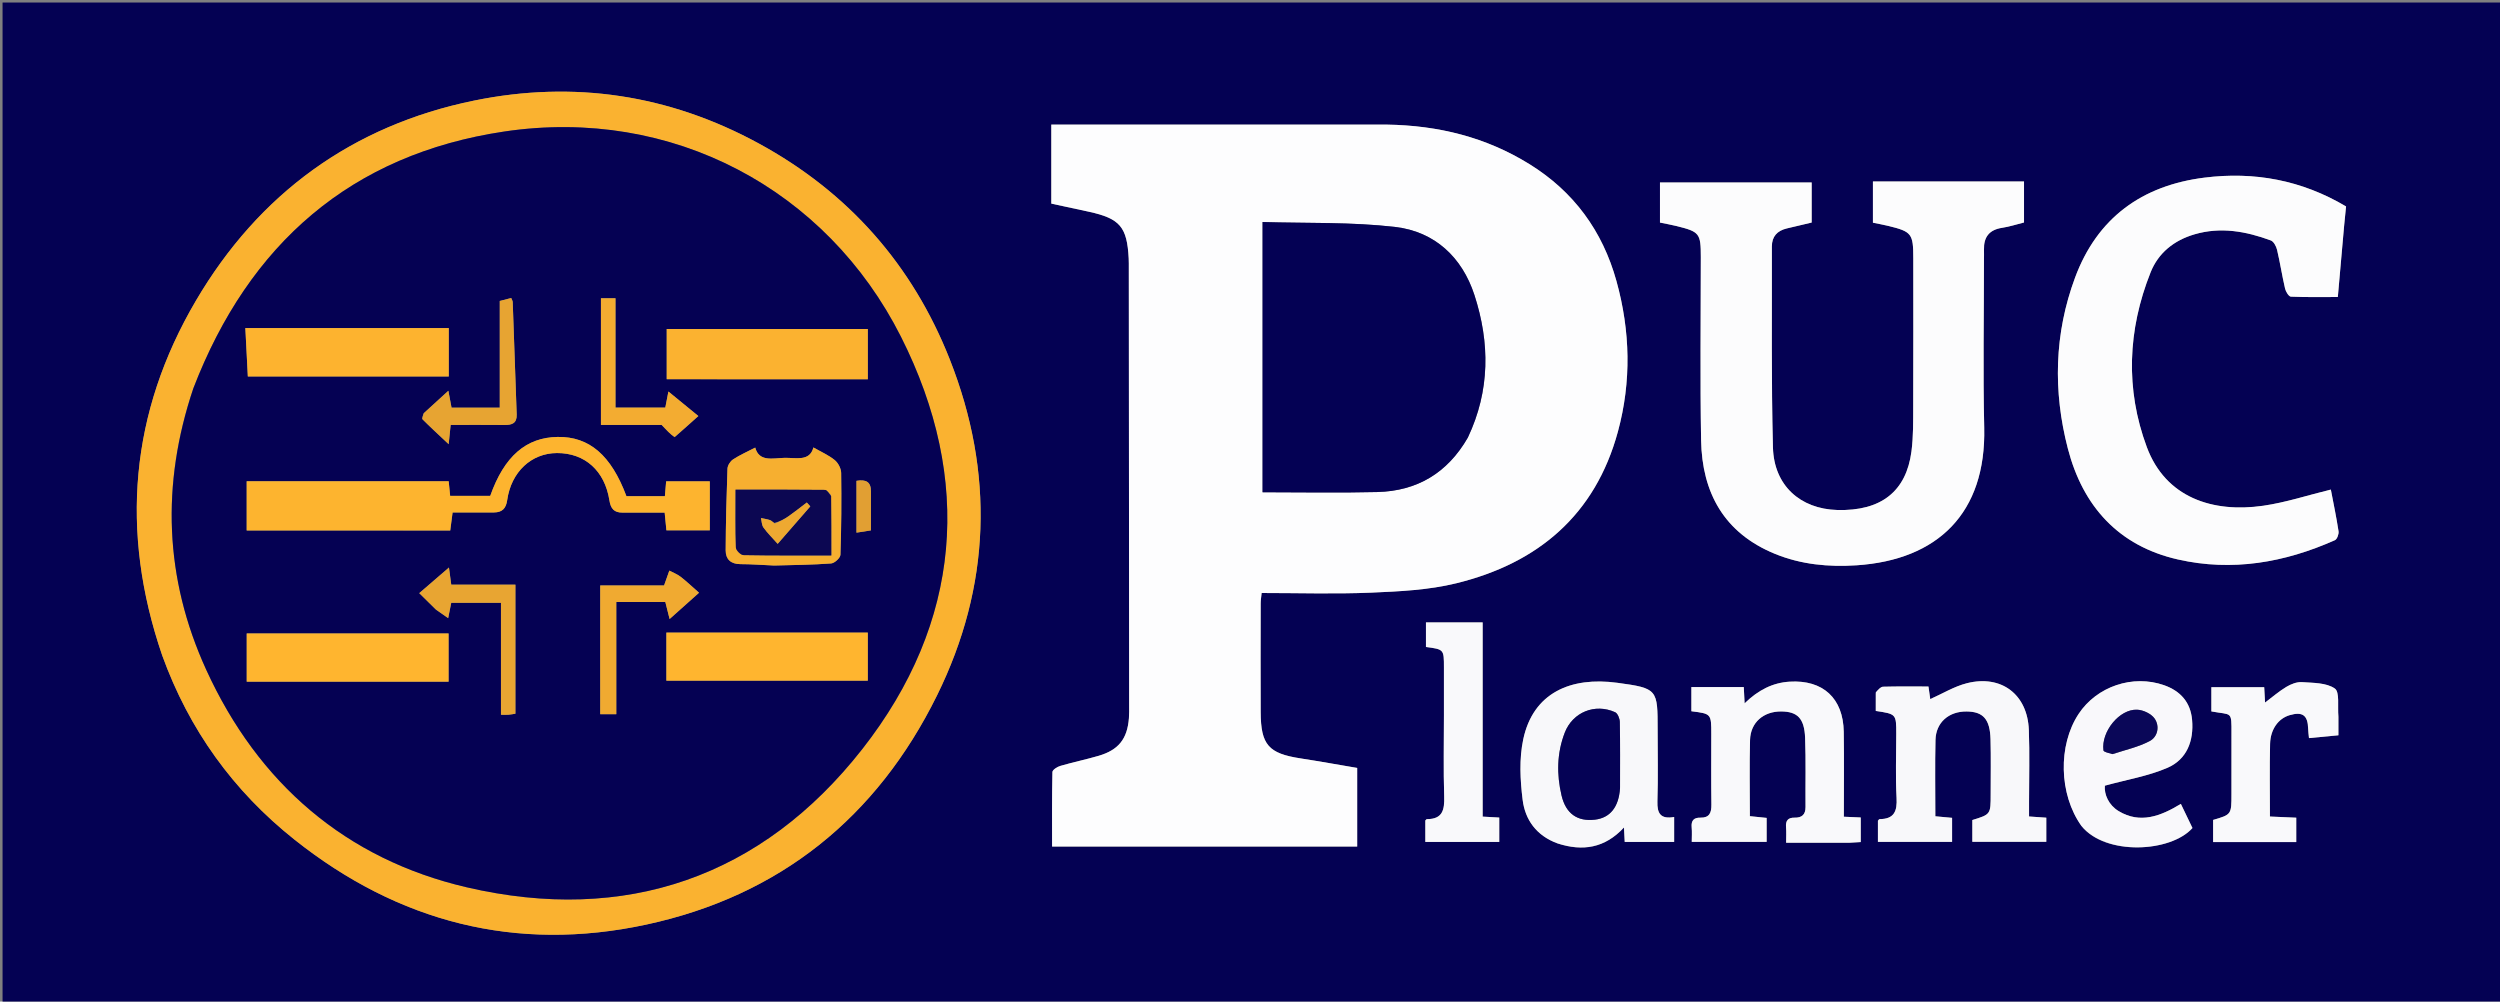 <svg version="1.1" id="Layer_1" xmlns="http://www.w3.org/2000/svg" xmlns:xlink="http://www.w3.org/1999/xlink" x="0px" y="0px"
	 width="100%" viewBox="0 0 976 391" enable-background="new 0 0 976 391" xml:space="preserve">
<rect x="0" y="0" width="976" height="391" fill="#808080" stroke="none"/>
<path fill="#040153" opacity="1" stroke="none" 
	d="
M734,392 
	C489.333,392 245.167,392 1,392 
	C1,261.667 1,131.334 1,1 
	C326.333,1 651.666,1 976.999,1 
	C977,131.333 977,261.666 977,392 
	C896.167,392 815.333,392 734,392 
M541.051,48.633 
	C497.494,48.633 453.938,48.633 410.431,48.633 
	C410.431,59.333 410.431,69.289 410.431,79.489 
	C415.447,80.571 420.296,81.599 425.137,82.664 
	C437.248,85.33 440.006,88.572 440.641,100.888 
	C440.709,102.218 440.688,103.553 440.689,104.886 
	C440.734,161.714 440.778,218.542 440.818,275.37 
	C440.819,277.036 440.862,278.709 440.733,280.366 
	C440.101,288.471 436.696,292.794 428.864,295.085 
	C423.922,296.531 418.864,297.578 413.921,299.02 
	C412.73,299.367 410.89,300.553 410.872,301.386 
	C410.657,311.122 410.734,320.864 410.734,330.5 
	C450.925,330.5 490.326,330.5 529.846,330.5 
	C529.846,320.183 529.846,310.207 529.846,299.801 
	C522.469,298.552 515.132,297.216 507.764,296.084 
	C495.237,294.159 492.231,290.822 492.17,278.05 
	C492.102,263.885 492.145,249.72 492.17,235.554 
	C492.172,234.299 492.395,233.044 492.543,231.509 
	C507.055,231.509 521.225,231.961 535.35,231.365 
	C546.444,230.897 557.778,230.34 568.492,227.72 
	C600.42,219.911 622.817,201.022 631.646,168.455 
	C636.936,148.942 636.476,129.221 631.064,109.721 
	C625.629,90.134 614.376,74.768 597.023,64.031 
	C580.17,53.603 561.676,48.97 541.051,48.633 
M63.409,256.118 
	C73.813,284.869 91.058,308.771 114.934,327.761 
	C155.524,360.045 201.46,371.909 252.261,360.967 
	C304.395,349.738 342.314,319.115 365.803,271.504 
	C386.872,228.796 388.245,184.546 370.795,140.32 
	C356.242,103.436 331.276,75.114 296.273,56.034 
	C261.261,36.949 223.928,31.323 185.068,39.276 
	C137.454,49.021 100.995,75.692 76.488,117.382 
	C50.856,160.986 46.703,207.362 63.409,256.118 
M776.492,70.843 
	C761.403,70.843 746.314,70.843 731.19,70.843 
	C731.19,76.605 731.19,81.704 731.19,86.947 
	C733.339,87.389 735.303,87.73 737.235,88.204 
	C746.337,90.436 746.945,91.237 746.946,100.788 
	C746.949,119.947 746.995,139.107 746.919,158.266 
	C746.895,164.252 747.003,170.299 746.237,176.212 
	C744.2,191.928 734.281,199.577 717.272,199.104 
	C702.823,198.703 692.548,189.533 692.161,174.694 
	C691.478,148.556 691.819,122.392 691.74,96.238 
	C691.728,92.314 693.836,90.082 697.528,89.189 
	C700.861,88.384 704.202,87.608 707.277,86.881 
	C707.277,81.25 707.277,76.171 707.277,71.23 
	C687.36,71.23 667.805,71.23 648.053,71.23 
	C648.053,74.1 648.053,76.584 648.053,79.068 
	C648.053,81.666 648.053,84.264 648.053,86.894 
	C650.576,87.417 652.542,87.758 654.473,88.236 
	C663.538,90.481 663.995,91.078 663.998,100.386 
	C664.004,124.21 663.691,148.04 664.108,171.856 
	C664.469,192.389 673.119,208.097 692.909,216.212 
	C703.116,220.397 713.879,221.413 724.773,220.696 
	C756.534,218.606 775.414,200.299 774.64,166.957 
	C774.134,145.144 774.544,123.309 774.545,101.485 
	C774.545,100.152 774.59,98.818 774.549,97.487 
	C774.397,92.546 776.599,89.704 781.628,88.937 
	C784.543,88.493 787.381,87.552 790.174,86.855 
	C790.174,81.407 790.174,76.29 790.174,70.843 
	C785.788,70.843 781.638,70.843 776.492,70.843 
M915.154,87.922 
	C915.405,85.453 915.656,82.985 915.9,80.592 
	C898.58,70.295 880.03,66.887 860.505,69.365 
	C836.199,72.45 818.761,85.068 810.104,108.372 
	C801.979,130.247 801.475,152.76 807.297,175.154 
	C813.139,197.627 827.051,213.144 850.248,218.411 
	C871.414,223.217 891.901,219.652 911.547,210.888 
	C912.401,210.507 913.135,208.509 912.967,207.41 
	C912.117,201.844 910.951,196.327 909.96,191.13 
	C900.938,193.34 892.374,196.17 883.586,197.443 
	C863.819,200.306 845.468,194.28 838.118,174.543 
	C829.687,151.904 830.642,128.807 839.587,106.335 
	C842.615,98.728 848.735,93.826 856.736,91.48 
	C866.974,88.478 876.844,90.306 886.511,93.86 
	C887.65,94.278 888.639,96.162 888.965,97.54 
	C890.151,102.551 890.924,107.659 892.092,112.675 
	C892.372,113.878 893.536,115.773 894.362,115.81 
	C900.433,116.078 906.521,115.954 912.687,115.954 
	C913.539,106.385 914.32,97.605 915.154,87.922 
M732.299,270.72 
	C732.299,273.021 732.299,275.323 732.299,277.551 
	C740.296,278.756 740.296,278.756 740.296,286.496 
	C740.297,294.827 739.959,303.177 740.419,311.482 
	C740.709,316.725 739.473,319.756 733.792,319.785 
	C733.568,319.786 733.347,320.213 733.14,320.425 
	C733.14,323.187 733.14,325.934 733.14,328.674 
	C742.964,328.674 752.505,328.674 762.094,328.674 
	C762.094,325.373 762.094,322.411 762.094,319.287 
	C759.842,319.078 757.769,318.886 755.556,318.681 
	C755.556,308.525 755.386,298.701 755.614,288.886 
	C755.773,282.05 760.805,277.695 767.769,277.76 
	C774.216,277.82 776.891,280.755 777.102,288.592 
	C777.293,295.752 777.156,302.92 777.159,310.085 
	C777.163,317.936 777.16,317.936 769.999,320.144 
	C769.999,323.005 769.999,325.902 769.999,328.646 
	C779.872,328.646 789.449,328.646 798.874,328.646 
	C798.874,325.329 798.874,322.381 798.874,319.227 
	C796.561,319.065 794.493,318.92 792.14,318.755 
	C792.14,316.562 792.141,314.757 792.14,312.951 
	C792.136,303.621 792.414,294.279 792.06,284.962 
	C791.532,271.097 781.337,263.326 767.869,266.732 
	C762.907,267.986 758.342,270.811 753.569,272.932 
	C753.389,271.664 753.143,269.923 752.872,268.015 
	C746.812,268.015 740.985,267.933 735.165,268.095 
	C734.199,268.122 733.263,269.216 732.299,270.72 
M722.314,329.01 
	C723.748,328.918 725.183,328.825 726.435,328.743 
	C726.435,325.283 726.435,322.24 726.435,319.142 
	C724.091,319.039 722.144,318.954 719.835,318.853 
	C719.835,307.596 719.971,296.642 719.8,285.692 
	C719.597,272.605 711.7,265.343 698.697,266.124 
	C692.026,266.524 686.378,269.428 681.094,274.576 
	C680.96,271.967 680.866,270.119 680.77,268.241 
	C673.724,268.241 667.127,268.241 660.316,268.241 
	C660.316,271.546 660.316,274.625 660.316,277.675 
	C668.086,278.648 668.086,278.648 668.086,286.606 
	C668.086,295.765 668.004,304.925 668.131,314.082 
	C668.175,317.261 667.415,319.302 663.8,319.22 
	C661.311,319.165 660.188,320.325 660.425,322.917 
	C660.601,324.846 660.46,326.803 660.46,328.661 
	C670.624,328.661 680.19,328.661 689.697,328.661 
	C689.697,325.363 689.697,322.417 689.697,319.31 
	C687.454,319.078 685.405,318.867 683.15,318.634 
	C683.15,308.49 682.956,298.68 683.217,288.883 
	C683.398,282.051 688.489,277.691 695.415,277.75 
	C701.735,277.804 704.43,280.449 704.715,288.072 
	C705.051,297.052 704.8,306.053 704.876,315.044 
	C704.902,318.041 703.423,319.279 700.591,319.218 
	C698.015,319.162 697.054,320.414 697.269,322.941 
	C697.431,324.86 697.301,326.803 697.301,329.01 
	C705.731,329.01 713.539,329.01 722.314,329.01 
M608.336,329.372 
	C617.943,332.465 626.573,331.09 633.994,323.048 
	C634.117,325.392 634.202,327.009 634.291,328.7 
	C640.896,328.7 647.29,328.7 653.589,328.7 
	C653.589,325.312 653.589,322.248 653.589,318.955 
	C648.302,319.894 646.899,317.581 647.053,312.845 
	C647.354,303.539 647.141,294.217 647.141,284.901 
	C647.141,269.124 647.198,268.706 631.429,266.568 
	C613.107,264.085 598.533,270.533 594.675,288.619 
	C593.056,296.205 593.471,304.5 594.444,312.287 
	C595.404,319.965 599.735,326.216 608.336,329.372 
M812.788,322.681 
	C822.091,334.141 847.485,332.772 855.937,323.257 
	C854.468,320.201 852.983,317.111 851.408,313.834 
	C843.419,318.696 835.486,321.684 827.144,316.669 
	C823.181,314.287 821.424,310.103 821.739,306.727 
	C830.462,304.328 838.726,302.978 846.177,299.75 
	C853.756,296.466 856.507,289.258 855.792,281.044 
	C855.192,274.161 851.251,269.768 844.884,267.514 
	C832.682,263.196 818.579,267.967 811.483,278.722 
	C803.399,290.975 803.766,310.101 812.788,322.681 
M912.913,279.424 
	C912.543,275.74 913.485,270.172 911.508,268.796 
	C908.22,266.506 903.08,266.613 898.679,266.305 
	C896.68,266.165 894.369,267.09 892.578,268.164 
	C889.689,269.896 887.113,272.151 884.278,274.279 
	C884.163,272.206 884.057,270.282 883.945,268.271 
	C876.968,268.271 870.219,268.271 863.318,268.271 
	C863.318,271.612 863.318,274.697 863.318,277.736 
	C871.373,279.258 871.201,277.322 871.169,286.547 
	C871.143,294.368 871.164,302.189 871.164,310.009 
	C871.164,318.002 871.164,318.002 864.001,320.1 
	C864.001,322.929 864.001,325.811 864.001,328.731 
	C875.024,328.731 885.757,328.731 896.458,328.731 
	C896.458,325.394 896.458,322.353 896.458,319.23 
	C892.837,319.07 889.588,318.927 886.184,318.777 
	C886.184,308.985 886.025,299.683 886.242,290.39 
	C886.376,284.669 889.521,280.47 893.869,279.201 
	C898.917,277.726 900.962,279.227 901.097,284.463 
	C901.126,285.564 901.289,286.662 901.426,288.151 
	C905.356,287.776 908.957,287.432 912.913,287.054 
	C912.913,284.653 912.913,282.514 912.913,279.424 
M563.711,279.499 
	C563.711,289.989 563.477,300.487 563.81,310.966 
	C563.974,316.14 563.22,319.792 557.077,319.795 
	C556.839,319.795 556.6,320.193 556.448,320.328 
	C556.448,323.178 556.448,325.933 556.448,328.685 
	C566.293,328.685 575.848,328.685 585.31,328.685 
	C585.31,325.298 585.31,322.255 585.31,319.177 
	C582.988,319.045 581.054,318.935 578.829,318.809 
	C578.829,293.378 578.829,268.287 578.829,242.991 
	C571.27,242.991 564.031,242.991 556.693,242.991 
	C556.693,246.397 556.693,249.505 556.693,252.58 
	C563.709,253.516 563.709,253.516 563.71,260.517 
	C563.711,266.511 563.711,272.505 563.711,279.499 
z"/>
<path fill="#FDFDFE" opacity="1" stroke="none" 
	d="
M541.517,48.651 
	C561.676,48.97 580.17,53.603 597.023,64.031 
	C614.376,74.768 625.629,90.134 631.064,109.721 
	C636.476,129.221 636.936,148.942 631.646,168.455 
	C622.817,201.022 600.42,219.911 568.492,227.72 
	C557.778,230.34 546.444,230.897 535.35,231.365 
	C521.225,231.961 507.055,231.509 492.543,231.509 
	C492.395,233.044 492.172,234.299 492.17,235.554 
	C492.145,249.72 492.102,263.885 492.17,278.05 
	C492.231,290.822 495.237,294.159 507.764,296.084 
	C515.132,297.216 522.469,298.552 529.846,299.801 
	C529.846,310.207 529.846,320.183 529.846,330.5 
	C490.326,330.5 450.925,330.5 410.734,330.5 
	C410.734,320.864 410.657,311.122 410.872,301.386 
	C410.89,300.553 412.73,299.367 413.921,299.02 
	C418.864,297.578 423.922,296.531 428.864,295.085 
	C436.696,292.794 440.101,288.471 440.733,280.366 
	C440.862,278.709 440.819,277.036 440.818,275.37 
	C440.778,218.542 440.734,161.714 440.689,104.886 
	C440.688,103.553 440.709,102.218 440.641,100.888 
	C440.006,88.572 437.248,85.33 425.137,82.664 
	C420.296,81.599 415.447,80.571 410.431,79.489 
	C410.431,69.289 410.431,59.333 410.431,48.633 
	C453.938,48.633 497.494,48.633 541.517,48.651 
M573.148,170.551 
	C581.753,152.439 581.664,133.774 575.613,115.17 
	C570.808,100.397 560.083,90.419 544.778,88.617 
	C527.698,86.606 510.309,87.211 492.906,86.672 
	C492.906,122.512 492.906,157.358 492.906,192.171 
	C508.105,192.171 522.914,192.465 537.707,192.089 
	C553.144,191.698 565.046,184.744 573.148,170.551 
z"/>
<path fill="#FAB230" opacity="1" stroke="none" 
	d="
M63.279,255.75 
	C46.703,207.362 50.856,160.986 76.488,117.382 
	C100.995,75.692 137.454,49.021 185.068,39.276 
	C223.928,31.323 261.261,36.949 296.273,56.034 
	C331.276,75.114 356.242,103.436 370.795,140.32 
	C388.245,184.546 386.872,228.796 365.803,271.504 
	C342.314,319.115 304.395,349.738 252.261,360.967 
	C201.46,371.909 155.524,360.045 114.934,327.761 
	C91.058,308.771 73.813,284.869 63.279,255.75 
M75.339,151.94 
	C62.884,189.101 64.216,225.779 80.49,261.421 
	C100.767,305.829 135.012,335.412 182.218,346.4 
	C244.109,360.805 297.391,342.506 336.615,292.463 
	C375.411,242.967 379.946,187.4 351.734,131.466 
	C322.7,73.904 262.39,41.568 196.83,51.353 
	C137.213,60.252 97.236,95.096 75.339,151.94 
z"/>
<path fill="#FCFCFD" opacity="1" stroke="none" 
	d="
M776.99,70.843 
	C781.638,70.843 785.788,70.843 790.174,70.843 
	C790.174,76.29 790.174,81.407 790.174,86.855 
	C787.381,87.552 784.543,88.493 781.628,88.937 
	C776.599,89.704 774.397,92.546 774.549,97.487 
	C774.59,98.818 774.545,100.152 774.545,101.485 
	C774.544,123.309 774.134,145.144 774.64,166.957 
	C775.414,200.299 756.534,218.606 724.773,220.696 
	C713.879,221.413 703.116,220.397 692.909,216.212 
	C673.119,208.097 664.469,192.389 664.108,171.856 
	C663.691,148.04 664.004,124.21 663.998,100.386 
	C663.995,91.078 663.538,90.481 654.473,88.236 
	C652.542,87.758 650.576,87.417 648.053,86.894 
	C648.053,84.264 648.053,81.666 648.053,79.068 
	C648.053,76.584 648.053,74.1 648.053,71.23 
	C667.805,71.23 687.36,71.23 707.277,71.23 
	C707.277,76.171 707.277,81.25 707.277,86.881 
	C704.202,87.608 700.861,88.384 697.528,89.189 
	C693.836,90.082 691.728,92.314 691.74,96.238 
	C691.819,122.392 691.478,148.556 692.161,174.694 
	C692.548,189.533 702.823,198.703 717.272,199.104 
	C734.281,199.577 744.2,191.928 746.237,176.212 
	C747.003,170.299 746.895,164.252 746.919,158.266 
	C746.995,139.107 746.949,119.947 746.946,100.788 
	C746.945,91.237 746.337,90.436 737.235,88.204 
	C735.303,87.73 733.339,87.389 731.19,86.947 
	C731.19,81.704 731.19,76.605 731.19,70.843 
	C746.314,70.843 761.403,70.843 776.99,70.843 
z"/>
<path fill="#FCFCFD" opacity="1" stroke="none" 
	d="
M915.128,88.374 
	C914.32,97.605 913.539,106.385 912.687,115.954 
	C906.521,115.954 900.433,116.078 894.362,115.81 
	C893.536,115.773 892.372,113.878 892.092,112.675 
	C890.924,107.659 890.151,102.551 888.965,97.54 
	C888.639,96.162 887.65,94.278 886.511,93.86 
	C876.844,90.306 866.974,88.478 856.736,91.48 
	C848.735,93.826 842.615,98.728 839.587,106.335 
	C830.642,128.807 829.687,151.904 838.118,174.543 
	C845.468,194.28 863.819,200.306 883.586,197.443 
	C892.374,196.17 900.938,193.34 909.96,191.13 
	C910.951,196.327 912.117,201.844 912.967,207.41 
	C913.135,208.509 912.401,210.507 911.547,210.888 
	C891.901,219.652 871.414,223.217 850.248,218.411 
	C827.051,213.144 813.139,197.627 807.297,175.154 
	C801.475,152.76 801.979,130.247 810.104,108.372 
	C818.761,85.068 836.199,72.45 860.505,69.365 
	C880.03,66.887 898.58,70.295 915.9,80.592 
	C915.656,82.985 915.405,85.453 915.128,88.374 
z"/>
<path fill="#F8F8FA" opacity="1" stroke="none" 
	d="
M732.306,270.269 
	C733.263,269.216 734.199,268.122 735.165,268.095 
	C740.985,267.933 746.812,268.015 752.872,268.015 
	C753.143,269.923 753.389,271.664 753.569,272.932 
	C758.342,270.811 762.907,267.986 767.869,266.732 
	C781.337,263.326 791.532,271.097 792.06,284.962 
	C792.414,294.279 792.136,303.621 792.14,312.951 
	C792.141,314.757 792.14,316.562 792.14,318.755 
	C794.493,318.92 796.561,319.065 798.874,319.227 
	C798.874,322.381 798.874,325.329 798.874,328.646 
	C789.449,328.646 779.872,328.646 769.999,328.646 
	C769.999,325.902 769.999,323.005 769.999,320.144 
	C777.16,317.936 777.163,317.936 777.159,310.085 
	C777.156,302.92 777.293,295.752 777.102,288.592 
	C776.891,280.755 774.216,277.82 767.769,277.76 
	C760.805,277.695 755.773,282.05 755.614,288.886 
	C755.386,298.701 755.556,308.525 755.556,318.681 
	C757.769,318.886 759.842,319.078 762.094,319.287 
	C762.094,322.411 762.094,325.373 762.094,328.674 
	C752.505,328.674 742.964,328.674 733.14,328.674 
	C733.14,325.934 733.14,323.187 733.14,320.425 
	C733.347,320.213 733.568,319.786 733.792,319.785 
	C739.473,319.756 740.709,316.725 740.419,311.482 
	C739.959,303.177 740.297,294.827 740.296,286.496 
	C740.296,278.756 740.296,278.756 732.299,277.551 
	C732.299,275.323 732.299,273.021 732.306,270.269 
z"/>
<path fill="#F9F9FB" opacity="1" stroke="none" 
	d="
M721.831,329.01 
	C713.539,329.01 705.731,329.01 697.301,329.01 
	C697.301,326.803 697.431,324.86 697.269,322.941 
	C697.054,320.414 698.015,319.162 700.591,319.218 
	C703.423,319.279 704.902,318.041 704.876,315.044 
	C704.8,306.053 705.051,297.052 704.715,288.072 
	C704.43,280.449 701.735,277.804 695.415,277.75 
	C688.489,277.691 683.398,282.051 683.217,288.883 
	C682.956,298.68 683.15,308.49 683.15,318.634 
	C685.405,318.867 687.454,319.078 689.697,319.31 
	C689.697,322.417 689.697,325.363 689.697,328.661 
	C680.19,328.661 670.624,328.661 660.46,328.661 
	C660.46,326.803 660.601,324.846 660.425,322.917 
	C660.188,320.325 661.311,319.165 663.8,319.22 
	C667.415,319.302 668.175,317.261 668.131,314.082 
	C668.004,304.925 668.086,295.765 668.086,286.606 
	C668.086,278.648 668.086,278.648 660.316,277.675 
	C660.316,274.625 660.316,271.546 660.316,268.241 
	C667.127,268.241 673.724,268.241 680.77,268.241 
	C680.866,270.119 680.96,271.967 681.094,274.576 
	C686.378,269.428 692.026,266.524 698.697,266.124 
	C711.7,265.343 719.597,272.605 719.8,285.692 
	C719.971,296.642 719.835,307.596 719.835,318.853 
	C722.144,318.954 724.091,319.039 726.435,319.142 
	C726.435,322.24 726.435,325.283 726.435,328.743 
	C725.183,328.825 723.748,328.918 721.831,329.01 
z"/>
<path fill="#F8F8FA" opacity="1" stroke="none" 
	d="
M607.967,329.233 
	C599.735,326.216 595.404,319.965 594.444,312.287 
	C593.471,304.5 593.056,296.205 594.675,288.619 
	C598.533,270.533 613.107,264.085 631.429,266.568 
	C647.198,268.706 647.141,269.124 647.141,284.901 
	C647.141,294.217 647.354,303.539 647.053,312.845 
	C646.899,317.581 648.302,319.894 653.589,318.955 
	C653.589,322.248 653.589,325.312 653.589,328.7 
	C647.29,328.7 640.896,328.7 634.291,328.7 
	C634.202,327.009 634.117,325.392 633.994,323.048 
	C626.573,331.09 617.943,332.465 607.967,329.233 
M632.46,307.292 
	C632.459,298.814 632.54,290.335 632.375,281.86 
	C632.35,280.539 631.543,278.504 630.533,278.046 
	C622.678,274.483 613.963,278.034 610.873,286.05 
	C607.792,294.041 607.681,302.343 609.633,310.572 
	C611.333,317.74 615.894,320.789 622.669,319.993 
	C628.531,319.304 631.988,315.148 632.46,307.292 
z"/>
<path fill="#F9F8FB" opacity="1" stroke="none" 
	d="
M812.552,322.41 
	C803.766,310.101 803.399,290.975 811.483,278.722 
	C818.579,267.967 832.682,263.196 844.884,267.514 
	C851.251,269.768 855.192,274.161 855.792,281.044 
	C856.507,289.258 853.756,296.466 846.177,299.75 
	C838.726,302.978 830.462,304.328 821.739,306.727 
	C821.424,310.103 823.181,314.287 827.144,316.669 
	C835.486,321.684 843.419,318.696 851.408,313.834 
	C852.983,317.111 854.468,320.201 855.937,323.257 
	C847.485,332.772 822.091,334.141 812.552,322.41 
M825.072,294.341 
	C829.83,292.72 834.867,291.627 839.252,289.302 
	C842.415,287.625 843.22,283.497 841.158,280.525 
	C839.854,278.647 836.725,277.17 834.346,277.066 
	C827.429,276.765 820.254,285.633 821.185,292.93 
	C821.267,293.569 823.186,293.973 825.072,294.341 
z"/>
<path fill="#F9F9FB" opacity="1" stroke="none" 
	d="
M912.913,279.9 
	C912.913,282.514 912.913,284.653 912.913,287.054 
	C908.957,287.432 905.356,287.776 901.426,288.151 
	C901.289,286.662 901.126,285.564 901.097,284.463 
	C900.962,279.227 898.917,277.726 893.869,279.201 
	C889.521,280.47 886.376,284.669 886.242,290.39 
	C886.025,299.683 886.184,308.985 886.184,318.777 
	C889.588,318.927 892.837,319.07 896.458,319.23 
	C896.458,322.353 896.458,325.394 896.458,328.731 
	C885.757,328.731 875.024,328.731 864.001,328.731 
	C864.001,325.811 864.001,322.929 864.001,320.1 
	C871.164,318.002 871.164,318.002 871.164,310.009 
	C871.164,302.189 871.143,294.368 871.169,286.547 
	C871.201,277.322 871.373,279.258 863.318,277.736 
	C863.318,274.697 863.318,271.612 863.318,268.271 
	C870.219,268.271 876.968,268.271 883.945,268.271 
	C884.057,270.282 884.163,272.206 884.278,274.279 
	C887.113,272.151 889.689,269.896 892.578,268.164 
	C894.369,267.09 896.68,266.165 898.679,266.305 
	C903.08,266.613 908.22,266.506 911.508,268.796 
	C913.485,270.172 912.543,275.74 912.913,279.9 
z"/>
<path fill="#F9F9FB" opacity="1" stroke="none" 
	d="
M563.711,278.999 
	C563.711,272.505 563.711,266.511 563.71,260.517 
	C563.709,253.516 563.709,253.516 556.693,252.58 
	C556.693,249.505 556.693,246.397 556.693,242.991 
	C564.031,242.991 571.27,242.991 578.829,242.991 
	C578.829,268.287 578.829,293.378 578.829,318.809 
	C581.054,318.935 582.988,319.045 585.31,319.177 
	C585.31,322.255 585.31,325.298 585.31,328.685 
	C575.848,328.685 566.293,328.685 556.448,328.685 
	C556.448,325.933 556.448,323.178 556.448,320.328 
	C556.6,320.193 556.839,319.795 557.077,319.795 
	C563.22,319.792 563.974,316.14 563.81,310.966 
	C563.477,300.487 563.711,289.989 563.711,278.999 
z"/>
<path fill="#040154" opacity="1" stroke="none" 
	d="
M573.024,170.901 
	C565.046,184.744 553.144,191.698 537.707,192.089 
	C522.914,192.465 508.105,192.171 492.906,192.171 
	C492.906,157.358 492.906,122.512 492.906,86.672 
	C510.309,87.211 527.698,86.606 544.778,88.617 
	C560.083,90.419 570.808,100.397 575.613,115.17 
	C581.664,133.774 581.753,152.439 573.024,170.901 
z"/>
<path fill="#050153" opacity="1" stroke="none" 
	d="
M75.497,151.577 
	C97.236,95.096 137.213,60.252 196.83,51.353 
	C262.39,41.568 322.7,73.904 351.734,131.466 
	C379.946,187.4 375.411,242.967 336.615,292.463 
	C297.391,342.506 244.109,360.805 182.218,346.4 
	C135.012,335.412 100.767,305.829 80.49,261.421 
	C64.216,225.779 62.884,189.101 75.497,151.577 
M157.499,207.107 
	C163.611,207.107 169.723,207.107 175.771,207.107 
	C176.094,204.631 176.345,202.709 176.69,200.065 
	C182.24,200.065 187.545,200.086 192.85,200.057 
	C196.002,200.04 197.539,198.555 198.005,195.27 
	C199.573,184.209 207.456,176.897 217.462,176.873 
	C228.306,176.847 236.101,183.753 237.918,195.378 
	C238.427,198.632 239.792,200.144 243.038,200.121 
	C248.498,200.081 253.959,200.11 259.483,200.11 
	C259.77,203.042 259.974,205.113 260.164,207.054 
	C266.089,207.054 271.643,207.054 277.1,207.054 
	C277.1,200.383 277.1,194.143 277.1,187.922 
	C271.163,187.922 265.613,187.922 260.063,187.922 
	C259.879,190.091 259.729,191.862 259.572,193.71 
	C254.323,193.71 249.384,193.71 244.556,193.71 
	C238.579,177.702 230.045,170.407 217.728,170.582 
	C205.388,170.757 196.856,178.129 191.385,193.596 
	C186.29,193.596 181.064,193.596 175.737,193.596 
	C175.535,191.58 175.359,189.806 175.166,187.875 
	C148.713,187.875 122.515,187.875 96.303,187.875 
	C96.303,194.311 96.303,200.389 96.303,207.102 
	C116.568,207.102 136.534,207.102 157.499,207.107 
M314.5,148.056 
	C322.597,148.056 330.695,148.056 338.796,148.056 
	C338.796,141.201 338.796,134.83 338.796,128.454 
	C312.362,128.454 286.305,128.454 260.285,128.454 
	C260.285,134.995 260.285,141.234 260.285,148.052 
	C278.279,148.052 295.89,148.052 314.5,148.056 
M121.5,266.124 
	C139.401,266.124 157.303,266.124 175.124,266.124 
	C175.124,259.403 175.124,253.349 175.124,247.303 
	C148.602,247.303 122.431,247.303 96.319,247.303 
	C96.319,253.707 96.319,259.776 96.319,266.124 
	C104.582,266.124 112.541,266.124 121.5,266.124 
M281.5,246.972 
	C274.397,246.972 267.294,246.972 260.156,246.972 
	C260.156,253.617 260.156,259.685 260.156,265.738 
	C286.63,265.738 312.813,265.738 338.785,265.738 
	C338.785,259.282 338.785,253.218 338.785,246.972 
	C319.769,246.972 301.134,246.972 281.5,246.972 
M127.5,128.078 
	C117.068,128.078 106.636,128.078 95.782,128.078 
	C96.126,134.777 96.438,140.853 96.753,146.983 
	C123.313,146.983 149.208,146.983 175.196,146.983 
	C175.196,140.561 175.196,134.488 175.196,128.078 
	C159.442,128.078 143.971,128.078 127.5,128.078 
M302.545,220.79 
	C309.857,220.568 317.182,220.517 324.47,219.971 
	C325.814,219.87 328.064,217.802 328.106,216.58 
	C328.471,205.937 328.541,195.279 328.391,184.629 
	C328.367,182.916 327.226,180.731 325.888,179.632 
	C323.551,177.712 320.661,176.467 317.555,174.682 
	C316.113,180.32 310.71,178.621 306.181,178.752 
	C301.649,178.884 296.381,180.415 294.837,174.74 
	C291.681,176.383 288.786,177.651 286.181,179.361 
	C285.104,180.069 284.054,181.704 284.008,182.955 
	C283.619,193.588 283.351,204.229 283.304,214.868 
	C283.289,218.344 285.332,220.24 289.085,220.239 
	C293.245,220.239 297.404,220.571 302.545,220.79 
M250.49,235.027 
	C253.636,235.027 256.783,235.027 259.745,235.027 
	C260.226,236.944 260.617,238.503 261.412,241.666 
	C265.537,237.982 268.861,235.013 272.901,231.405 
	C270.228,229.062 268.069,226.999 265.721,225.18 
	C264.412,224.167 262.788,223.56 261.305,222.769 
	C260.715,224.435 260.125,226.101 259.253,228.563 
	C251.282,228.563 242.724,228.563 234.332,228.563 
	C234.332,245.799 234.332,262.351 234.332,278.819 
	C236.488,278.819 238.283,278.819 240.599,278.819 
	C240.599,264.231 240.599,249.837 240.599,235.027 
	C243.914,235.027 246.711,235.027 250.49,235.027 
M170.351,238.128 
	C171.67,239.041 172.988,239.955 174.957,241.319 
	C175.471,238.768 175.832,236.978 176.162,235.343 
	C182.59,235.343 188.853,235.343 195.578,235.343 
	C195.578,250.032 195.578,264.425 195.578,279.039 
	C196.867,279.039 197.686,279.093 198.495,279.025 
	C199.436,278.946 200.368,278.76 201.214,278.634 
	C201.214,261.768 201.214,245.237 201.214,228.258 
	C192.426,228.258 184.304,228.258 176.166,228.258 
	C175.905,226.311 175.704,224.804 175.271,221.567 
	C170.872,225.362 167.424,228.335 163.68,231.565 
	C166.088,233.947 167.961,235.8 170.351,238.128 
M165.281,161.481 
	C165.156,162.243 164.647,163.385 164.966,163.706 
	C167.921,166.683 171.019,169.518 175.158,173.412 
	C175.529,169.807 175.725,167.906 175.932,165.893 
	C182.963,165.893 189.952,165.841 196.94,165.917 
	C199.849,165.949 201.843,165.273 201.716,161.81 
	C201.18,147.182 200.695,132.551 200.165,117.922 
	C200.148,117.466 199.837,117.021 199.573,116.338 
	C198.154,116.707 196.81,117.057 195.107,117.5 
	C195.107,131.494 195.107,145.242 195.107,159.141 
	C188.568,159.141 182.48,159.141 176.278,159.141 
	C175.944,157.372 175.65,155.813 175.036,152.559 
	C171.37,155.894 168.56,158.451 165.281,161.481 
M263.63,170.49 
	C266.526,167.894 269.422,165.298 272.635,162.417 
	C268.62,159.133 265.145,156.292 260.946,152.857 
	C260.351,155.93 260.025,157.612 259.73,159.14 
	C253.255,159.14 247.169,159.14 240.282,159.14 
	C240.282,144.811 240.282,130.764 240.282,116.451 
	C238.063,116.451 236.65,116.451 234.608,116.451 
	C234.608,132.987 234.608,149.307 234.608,165.888 
	C243.05,165.888 251.338,165.888 258.314,165.888 
	C260.346,168.072 261.642,169.464 263.63,170.49 
M334.366,193.71 
	C334.366,198.314 334.366,202.918 334.366,207.951 
	C336.525,207.61 338.103,207.361 340.016,207.059 
	C340.016,201.816 339.988,196.861 340.025,191.907 
	C340.053,188.116 338.078,187.079 334.366,187.718 
	C334.366,189.509 334.366,191.149 334.366,193.71 
z"/>
<path fill="#050255" opacity="1" stroke="none" 
	d="
M632.459,307.759 
	C631.988,315.148 628.531,319.304 622.669,319.993 
	C615.894,320.789 611.333,317.74 609.633,310.572 
	C607.681,302.343 607.792,294.041 610.873,286.05 
	C613.963,278.034 622.678,274.483 630.533,278.046 
	C631.543,278.504 632.35,280.539 632.375,281.86 
	C632.54,290.335 632.459,298.814 632.459,307.759 
z"/>
<path fill="#0A0758" opacity="1" stroke="none" 
	d="
M824.662,294.414 
	C823.186,293.973 821.267,293.569 821.185,292.93 
	C820.254,285.633 827.429,276.765 834.346,277.066 
	C836.725,277.17 839.854,278.647 841.158,280.525 
	C843.22,283.497 842.415,287.625 839.252,289.302 
	C834.867,291.627 829.83,292.72 824.662,294.414 
z"/>
<path fill="#FDB42F" opacity="1" stroke="none" 
	d="
M156.999,207.105 
	C136.534,207.102 116.568,207.102 96.303,207.102 
	C96.303,200.389 96.303,194.311 96.303,187.875 
	C122.515,187.875 148.713,187.875 175.166,187.875 
	C175.359,189.806 175.535,191.58 175.737,193.596 
	C181.064,193.596 186.29,193.596 191.385,193.596 
	C196.856,178.129 205.388,170.757 217.728,170.582 
	C230.045,170.407 238.579,177.702 244.556,193.71 
	C249.384,193.71 254.323,193.71 259.572,193.71 
	C259.729,191.862 259.879,190.091 260.063,187.922 
	C265.613,187.922 271.163,187.922 277.1,187.922 
	C277.1,194.143 277.1,200.383 277.1,207.054 
	C271.643,207.054 266.089,207.054 260.164,207.054 
	C259.974,205.113 259.77,203.042 259.483,200.11 
	C253.959,200.11 248.498,200.081 243.038,200.121 
	C239.792,200.144 238.427,198.632 237.918,195.378 
	C236.101,183.753 228.306,176.847 217.462,176.873 
	C207.456,176.897 199.573,184.209 198.005,195.27 
	C197.539,198.555 196.002,200.04 192.85,200.057 
	C187.545,200.086 182.24,200.065 176.69,200.065 
	C176.345,202.709 176.094,204.631 175.771,207.107 
	C169.723,207.107 163.611,207.107 156.999,207.105 
z"/>
<path fill="#FBB230" opacity="1" stroke="none" 
	d="
M314,148.054 
	C295.89,148.052 278.279,148.052 260.285,148.052 
	C260.285,141.234 260.285,134.995 260.285,128.454 
	C286.305,128.454 312.362,128.454 338.796,128.454 
	C338.796,134.83 338.796,141.201 338.796,148.056 
	C330.695,148.056 322.597,148.056 314,148.054 
z"/>
<path fill="#FFB52F" opacity="1" stroke="none" 
	d="
M121,266.124 
	C112.541,266.124 104.582,266.124 96.319,266.124 
	C96.319,259.776 96.319,253.707 96.319,247.303 
	C122.431,247.303 148.602,247.303 175.124,247.303 
	C175.124,253.349 175.124,259.403 175.124,266.124 
	C157.303,266.124 139.401,266.124 121,266.124 
z"/>
<path fill="#FFB52F" opacity="1" stroke="none" 
	d="
M282,246.972 
	C301.134,246.972 319.769,246.972 338.785,246.972 
	C338.785,253.218 338.785,259.282 338.785,265.738 
	C312.813,265.738 286.63,265.738 260.156,265.738 
	C260.156,259.685 260.156,253.617 260.156,246.972 
	C267.294,246.972 274.397,246.972 282,246.972 
z"/>
<path fill="#FDB32F" opacity="1" stroke="none" 
	d="
M128,128.078 
	C143.971,128.078 159.442,128.078 175.196,128.078 
	C175.196,134.488 175.196,140.561 175.196,146.983 
	C149.208,146.983 123.313,146.983 96.753,146.983 
	C96.438,140.853 96.126,134.777 95.782,128.078 
	C106.636,128.078 117.068,128.078 128,128.078 
z"/>
<path fill="#F6AF30" opacity="1" stroke="none" 
	d="
M302.054,220.774 
	C297.404,220.571 293.245,220.239 289.085,220.239 
	C285.332,220.24 283.289,218.344 283.304,214.868 
	C283.351,204.229 283.619,193.588 284.008,182.955 
	C284.054,181.704 285.104,180.069 286.181,179.361 
	C288.786,177.651 291.681,176.383 294.837,174.74 
	C296.381,180.415 301.649,178.884 306.181,178.752 
	C310.71,178.621 316.113,180.32 317.555,174.682 
	C320.661,176.467 323.551,177.712 325.888,179.632 
	C327.226,180.731 328.367,182.916 328.391,184.629 
	C328.541,195.279 328.471,205.937 328.106,216.58 
	C328.064,217.802 325.814,219.87 324.47,219.971 
	C317.182,220.517 309.857,220.568 302.054,220.774 
M324.409,193.255 
	C323.632,192.56 322.863,191.269 322.078,191.26 
	C310.662,191.129 299.243,191.17 287.154,191.17 
	C287.154,199.226 287.032,206.506 287.29,213.772 
	C287.328,214.828 289.17,216.689 290.206,216.708 
	C301.473,216.921 312.746,216.842 324.545,216.842 
	C324.545,209.017 324.545,201.582 324.409,193.255 
z"/>
<path fill="#F0AA31" opacity="1" stroke="none" 
	d="
M249.999,235.027 
	C246.711,235.027 243.914,235.027 240.599,235.027 
	C240.599,249.837 240.599,264.231 240.599,278.819 
	C238.283,278.819 236.488,278.819 234.332,278.819 
	C234.332,262.351 234.332,245.799 234.332,228.563 
	C242.724,228.563 251.282,228.563 259.253,228.563 
	C260.125,226.101 260.715,224.435 261.305,222.769 
	C262.788,223.56 264.412,224.167 265.721,225.18 
	C268.069,226.999 270.228,229.062 272.901,231.405 
	C268.861,235.013 265.537,237.982 261.412,241.666 
	C260.617,238.503 260.226,236.944 259.745,235.027 
	C256.783,235.027 253.636,235.027 249.999,235.027 
z"/>
<path fill="#E8A532" opacity="1" stroke="none" 
	d="
M170.093,237.89 
	C167.961,235.8 166.088,233.947 163.68,231.565 
	C167.424,228.335 170.872,225.362 175.271,221.567 
	C175.704,224.804 175.905,226.311 176.166,228.258 
	C184.304,228.258 192.426,228.258 201.214,228.258 
	C201.214,245.237 201.214,261.768 201.214,278.634 
	C200.368,278.76 199.436,278.946 198.495,279.025 
	C197.686,279.093 196.867,279.039 195.578,279.039 
	C195.578,264.425 195.578,250.032 195.578,235.343 
	C188.853,235.343 182.59,235.343 176.162,235.343 
	C175.832,236.978 175.471,238.768 174.957,241.319 
	C172.988,239.955 171.67,239.041 170.093,237.89 
z"/>
<path fill="#E7A432" opacity="1" stroke="none" 
	d="
M165.515,161.245 
	C168.56,158.451 171.37,155.894 175.036,152.559 
	C175.65,155.813 175.944,157.372 176.278,159.141 
	C182.48,159.141 188.568,159.141 195.107,159.141 
	C195.107,145.242 195.107,131.494 195.107,117.5 
	C196.81,117.057 198.154,116.707 199.573,116.338 
	C199.837,117.021 200.148,117.466 200.165,117.922 
	C200.695,132.551 201.18,147.182 201.716,161.81 
	C201.843,165.273 199.849,165.949 196.94,165.917 
	C189.952,165.841 182.963,165.893 175.932,165.893 
	C175.725,167.906 175.529,169.807 175.158,173.412 
	C171.019,169.518 167.921,166.683 164.966,163.706 
	C164.647,163.385 165.156,162.243 165.515,161.245 
z"/>
<path fill="#F3AC31" opacity="1" stroke="none" 
	d="
M263.283,170.673 
	C261.642,169.464 260.346,168.072 258.314,165.888 
	C251.338,165.888 243.05,165.888 234.608,165.888 
	C234.608,149.307 234.608,132.987 234.608,116.451 
	C236.65,116.451 238.063,116.451 240.282,116.451 
	C240.282,130.764 240.282,144.811 240.282,159.14 
	C247.169,159.14 253.255,159.14 259.73,159.14 
	C260.025,157.612 260.351,155.93 260.946,152.857 
	C265.145,156.292 268.62,159.133 272.635,162.417 
	C269.422,165.298 266.526,167.894 263.283,170.673 
z"/>
<path fill="#E19F33" opacity="1" stroke="none" 
	d="
M334.366,193.25 
	C334.366,191.149 334.366,189.509 334.366,187.718 
	C338.078,187.079 340.053,188.116 340.025,191.907 
	C339.988,196.861 340.016,201.816 340.016,207.059 
	C338.103,207.361 336.525,207.61 334.366,207.951 
	C334.366,202.918 334.366,198.314 334.366,193.25 
z"/>
<path fill="#0C0752" opacity="1" stroke="none" 
	d="
M324.477,193.701 
	C324.545,201.582 324.545,209.017 324.545,216.842 
	C312.746,216.842 301.473,216.921 290.206,216.708 
	C289.17,216.689 287.328,214.828 287.29,213.772 
	C287.032,206.506 287.154,199.226 287.154,191.17 
	C299.243,191.17 310.662,191.129 322.078,191.26 
	C322.863,191.269 323.632,192.56 324.477,193.701 
M302.176,204.163 
	C301.638,203.773 301.151,203.226 300.549,203.029 
	C299.426,202.661 298.235,202.496 297.073,202.246 
	C297.382,203.501 297.368,204.989 298.068,205.963 
	C299.584,208.07 301.465,209.914 303.603,212.322 
	C308.309,206.917 312.325,202.302 316.341,197.688 
	C315.887,197.184 315.433,196.681 314.98,196.177 
	C312.618,197.966 310.302,199.818 307.881,201.522 
	C306.254,202.666 304.479,203.601 302.176,204.163 
z"/>
<path fill="#EEA931" opacity="1" stroke="none" 
	d="
M302.474,204.396 
	C304.479,203.601 306.254,202.666 307.881,201.522 
	C310.302,199.818 312.618,197.966 314.98,196.177 
	C315.433,196.681 315.887,197.184 316.341,197.688 
	C312.325,202.302 308.309,206.917 303.603,212.322 
	C301.465,209.914 299.584,208.07 298.068,205.963 
	C297.368,204.989 297.382,203.501 297.073,202.246 
	C298.235,202.496 299.426,202.661 300.549,203.029 
	C301.151,203.226 301.638,203.773 302.474,204.396 
z"/>
</svg>